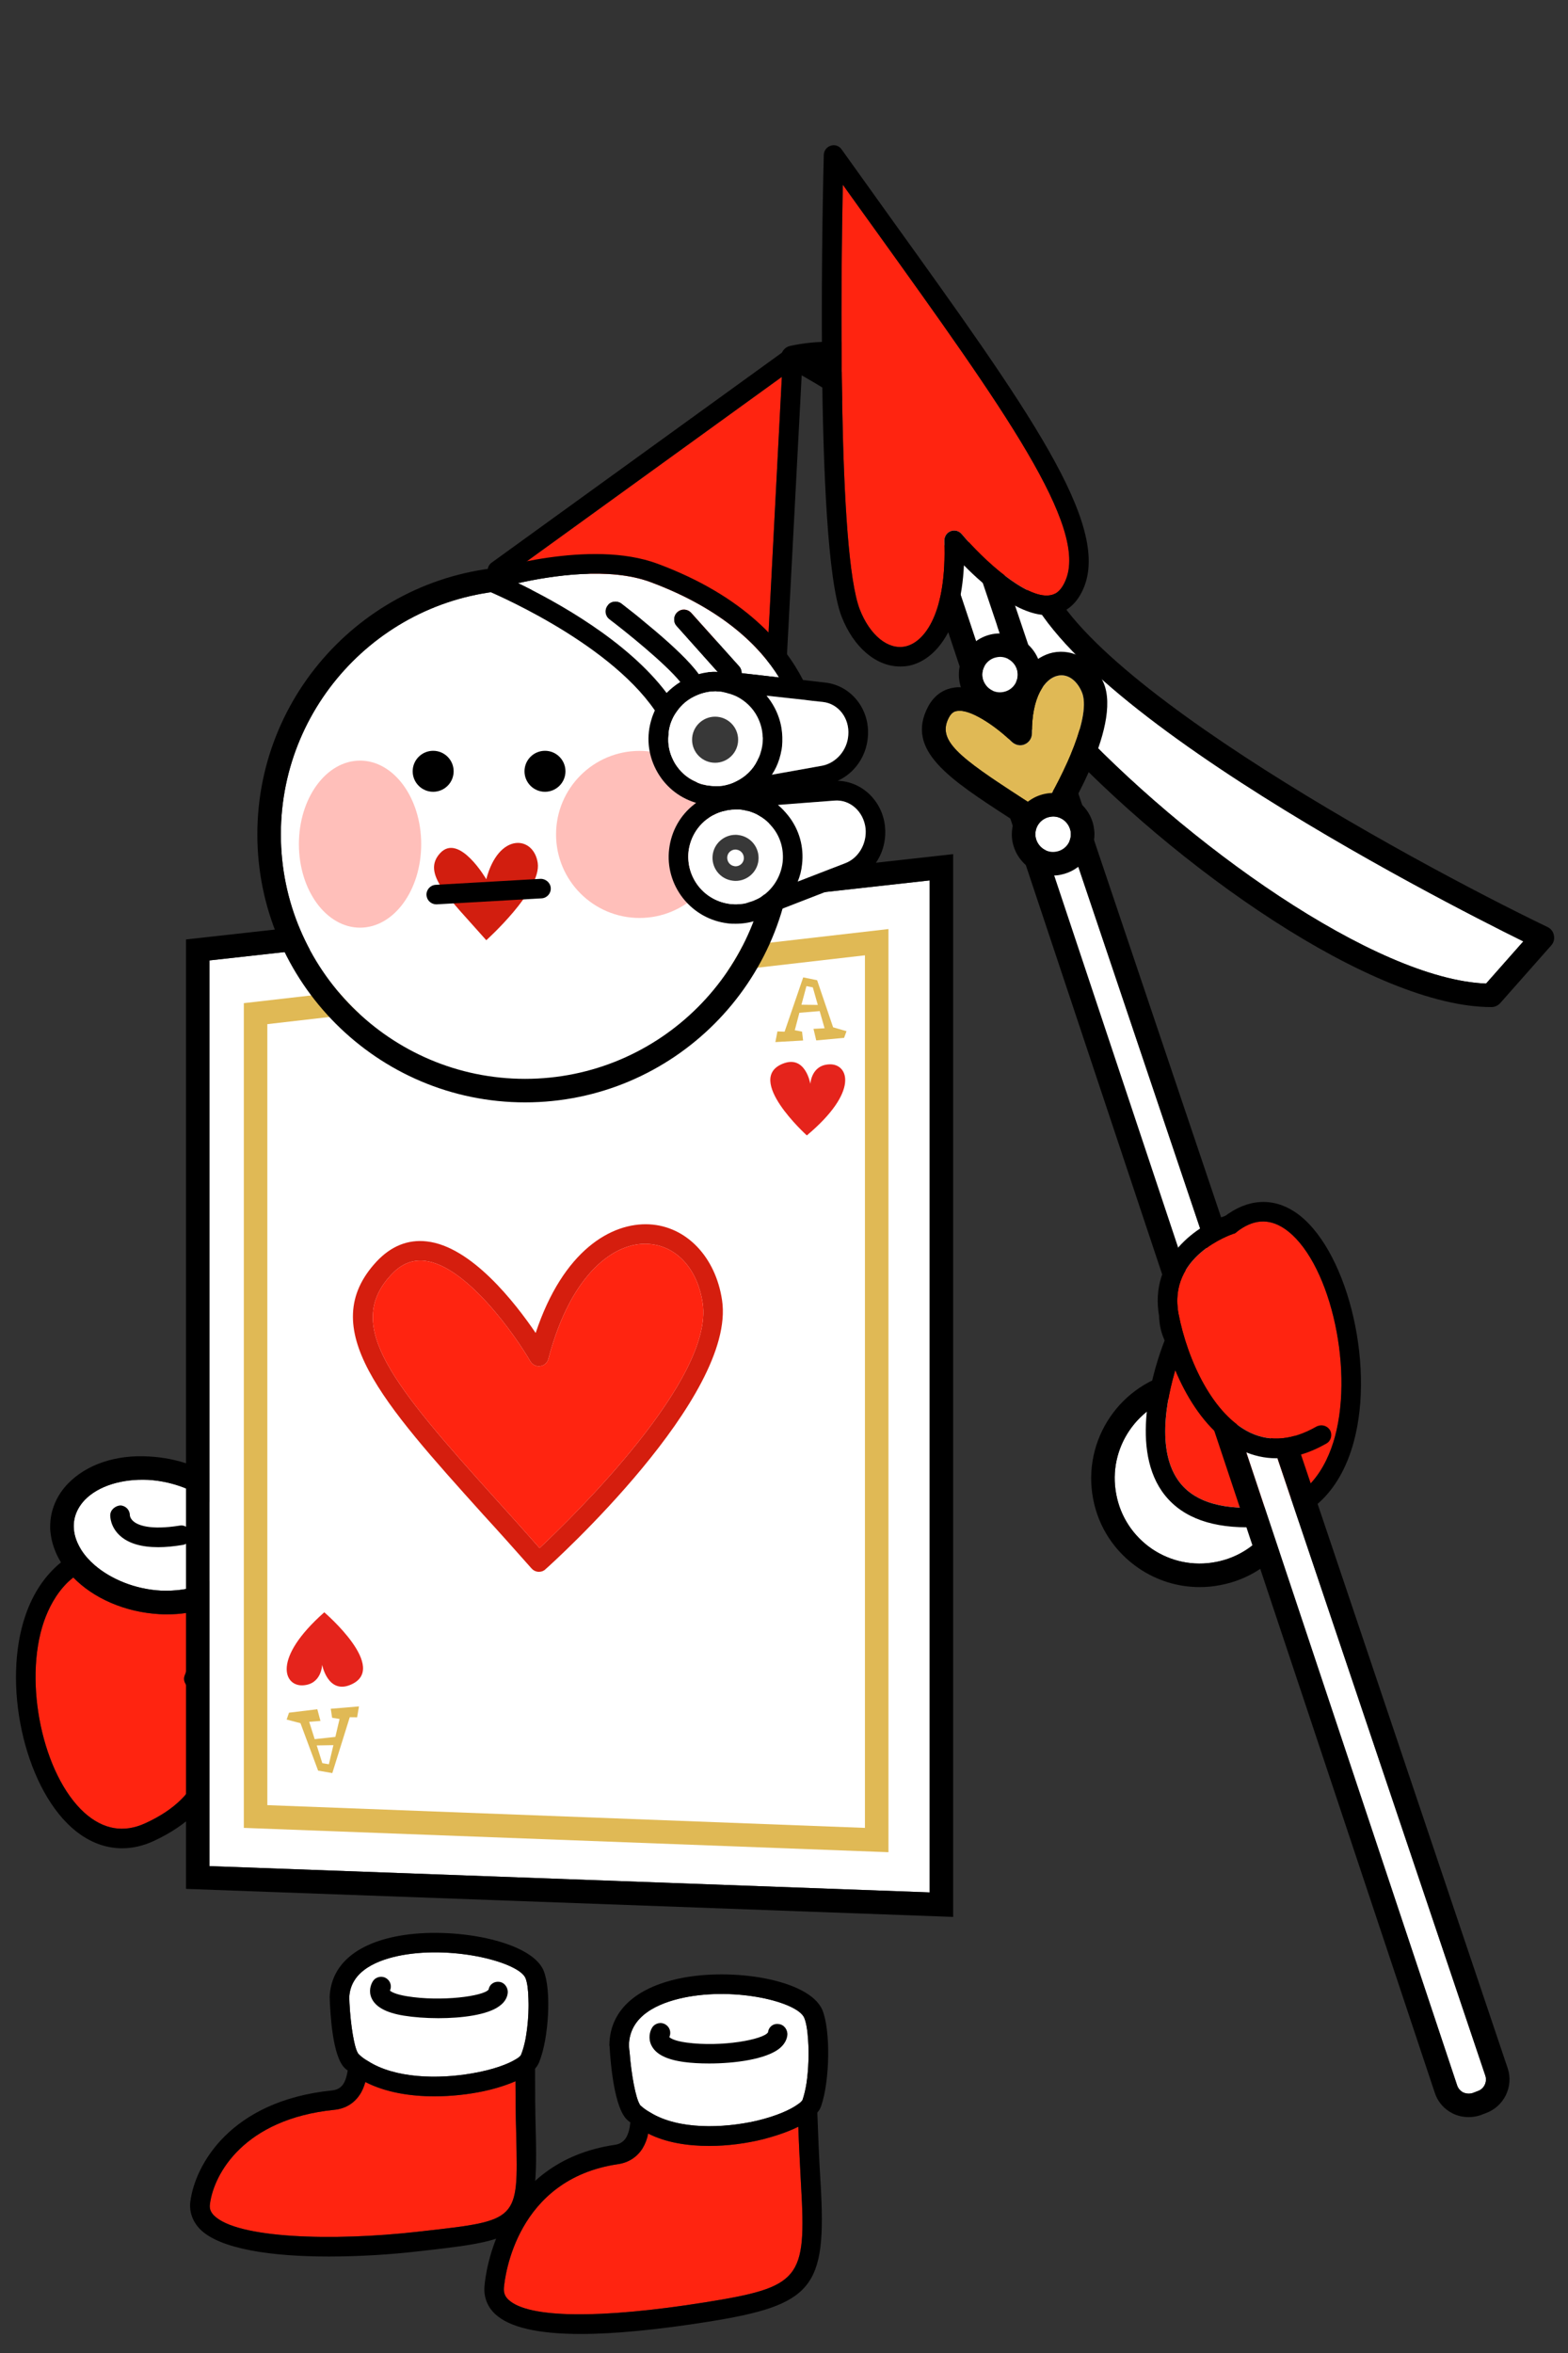 <?xml version="1.0" encoding="utf-8"?>
<!-- Generator: Adobe Illustrator 24.1.1, SVG Export Plug-In . SVG Version: 6.00 Build 0)  -->
<svg version="1.1" id="Layer_1" xmlns="http://www.w3.org/2000/svg" xmlns:xlink="http://www.w3.org/1999/xlink" x="0px" y="0px"
	 viewBox="0 0 160 240" style="enable-background:new 0 0 160 240;" xml:space="preserve">
<rect x="0" y="0" width="160" height="240" fill="#333333" stroke="none"/>
<g>
	<g>
		<path style="fill:#FFFFFF;" d="M155.44,96.02l-3.8,4.3c-11.28-0.42-30.76-14.28-42.6-27.12c-6.38-6.9-10.02-13-9.76-16.3
			c0.74-9.12-9.04-16.36-14.44-19.64c3.94,0.06,7.98,1.48,11.32,4.08c4.78,3.72,7.54,9.18,7.76,15.4
			C104.38,70.12,146.88,91.8,155.44,96.02z"/>
		<path d="M157.92,94.56c-14.24-6.86-51.24-27-51.6-37.9c-0.24-6.84-3.4-13.12-8.7-17.22c-4.94-3.86-11.28-5.4-16.98-4.16
			c-0.5,0.1-0.88,0.52-0.94,1.02c-0.06,0.52,0.2,1,0.68,1.22c0.16,0.1,17.38,8.54,16.52,19.18c-0.46,5.5,6.3,13.72,10.38,18.14
			c12.64,13.7,32.9,27.88,44.9,27.88c0.34,0,0.66-0.14,0.9-0.4l5.2-5.88c0.26-0.28,0.36-0.66,0.28-1.04
			C158.5,95.04,158.26,94.72,157.92,94.56z M109.04,73.2c-6.38-6.9-10.02-13-9.76-16.3c0.74-9.12-9.04-16.36-14.44-19.64
			c3.94,0.06,7.98,1.48,11.32,4.08c4.78,3.72,7.54,9.18,7.76,15.4c0.46,13.38,42.96,35.06,51.52,39.28l-3.8,4.3
			C140.36,99.9,120.88,86.04,109.04,73.2z"/>
	</g>
	<polygon style="fill:#FF2410;" points="79.78,38.44 78.28,67.3 52.86,57.9 	"/>
	<path d="M81.38,35.52c-0.34-0.18-0.76-0.16-1.08,0.08L50.18,57.38c-0.3,0.2-0.46,0.58-0.42,0.94c0.06,0.36,0.3,0.68,0.66,0.8
		l28.44,10.52c0.1,0.04,0.22,0.08,0.34,0.08c0.2,0,0.38-0.06,0.56-0.18c0.26-0.16,0.42-0.46,0.44-0.78l1.7-32.3
		C81.92,36.06,81.7,35.7,81.38,35.52z M52.86,57.9l26.92-19.46l-1.5,28.86L52.86,57.9z"/>
</g>
<g>
	<path style="fill:#FF2410;" d="M18.92,171.72c1.02,1.84,2.58,5.42,1.5,8.76c-0.74,2.26-2.6,4.12-5.58,5.48
		c-2.2,1.02-4.3,0.66-6.22-1.06c-4.26-3.84-6.26-13.32-4.14-19.5c0.46-1.32,1.2-2.8,2.42-4c0.18-0.18,0.38-0.34,0.58-0.5
		c2.04,2.1,5.24,3.54,8.8,3.74c0.26,0.02,0.52,0.02,0.78,0.02c1.36,0,2.66-0.2,3.82-0.58c-0.02,0.54-0.1,1.1-0.22,1.64
		c-0.04,0.2-0.08,0.42-0.14,0.62c-0.06,0.28-0.16,0.56-0.24,0.84c-0.34,1.1-0.76,2.1-1.08,2.84c-0.14,0.34-0.26,0.62-0.34,0.84
		C18.74,171.14,18.76,171.46,18.92,171.72z"/>
	<path style="fill:#FFFFFF;" d="M23.98,157.22c0.1,1.1-0.3,2.12-1.12,2.98c-0.18,0.2-0.4,0.38-0.62,0.54
		c-0.5,0.38-1.1,0.7-1.76,0.94c-1.18,0.42-2.58,0.62-4.06,0.56c-2.62-0.14-5.08-1.16-6.74-2.58c-0.56-0.48-1.02-1-1.38-1.56
		c-0.42-0.68-0.7-1.38-0.76-2.12c-0.1-1.1,0.3-2.14,1.12-3c1.38-1.42,3.78-2.16,6.44-2.04C19.64,151.2,23.72,154.06,23.98,157.22z"
		/>
	<path d="M26.38,157c-0.38-4.42-5.28-8.12-11.14-8.44c-3.42-0.22-6.42,0.82-8.3,2.76c-1.18,1.22-1.82,2.76-1.82,4.38
		c0,0.16,0,0.32,0.02,0.48c0.1,1.12,0.48,2.2,1.08,3.18c-1.6,1.3-2.84,3.12-3.62,5.4c-2.4,6.94-0.16,17.26,4.68,21.62
		c1.58,1.42,3.34,2.14,5.18,2.14c1.06,0,2.14-0.24,3.22-0.74c3.5-1.62,5.74-3.86,6.64-6.7c1.24-3.8-0.26-7.7-1.42-9.92
		c0.04-0.12,0.1-0.24,0.14-0.36c0.72-1.72,2.02-4.78,1.82-7.6c0.64-0.36,1.22-0.8,1.72-1.32C25.88,160.52,26.52,158.8,26.38,157z
		 M22.24,160.74c-0.5,0.38-1.1,0.7-1.76,0.94c-1.18,0.42-2.58,0.62-4.06,0.56c-2.62-0.14-5.08-1.16-6.74-2.58
		c-0.56-0.48-1.02-1-1.38-1.56c-0.42-0.68-0.7-1.38-0.76-2.12c-0.1-1.1,0.3-2.14,1.12-3c1.38-1.42,3.78-2.16,6.44-2.04
		c4.54,0.26,8.62,3.12,8.88,6.28c0.1,1.1-0.3,2.12-1.12,2.98C22.68,160.4,22.46,160.58,22.24,160.74z M18.92,171.72
		c1.02,1.84,2.58,5.42,1.5,8.76c-0.74,2.26-2.6,4.12-5.58,5.48c-2.2,1.02-4.3,0.66-6.22-1.06c-4.26-3.84-6.26-13.32-4.14-19.5
		c0.46-1.32,1.2-2.8,2.42-4c0.18-0.18,0.38-0.34,0.58-0.5c2.04,2.1,5.24,3.54,8.8,3.74c0.26,0.02,0.52,0.02,0.78,0.02
		c1.36,0,2.66-0.2,3.82-0.58c-0.02,0.54-0.1,1.08-0.22,1.64c-0.04,0.2-0.08,0.42-0.14,0.62c-0.06,0.28-0.14,0.56-0.24,0.84
		c-0.34,1.1-0.76,2.1-1.08,2.84c-0.14,0.34-0.26,0.62-0.34,0.84C18.74,171.14,18.76,171.46,18.92,171.72z"/>
	<path d="M16.15,157.81c-1.71,0-3.01-0.38-3.87-1.14c-1.04-0.92-1.04-2.03-1.03-2.15c0.02-0.55,0.55-0.94,1.03-0.97
		c0.54,0.02,0.97,0.46,0.97,1c0,0.05,0.04,0.36,0.4,0.65c0.45,0.36,1.65,0.89,4.67,0.41c0.55-0.11,1.06,0.28,1.15,0.83
		c0.09,0.54-0.28,1.06-0.83,1.14C17.73,157.73,16.9,157.81,16.15,157.81z"/>
</g>
<g>
	<polygon style="fill:#FFFFFF;" points="94.86,89.8 94.86,193.02 21.38,190.34 21.38,97.96 	"/>
	<g>
		<path d="M18.98,95.82v96.84l78.28,2.86V87.12L18.98,95.82z M94.86,193.02l-73.48-2.68V97.96l73.48-8.16V193.02z"/>
		<g>
			<polygon style="fill:#FFFFFF;" points="88.26,97.44 88.26,186.44 27.28,184.12 27.28,104.46 			"/>
			<path style="fill:#E0B955;" d="M24.88,102.32v84.12l65.78,2.48V94.76L24.88,102.32z M88.26,186.44l-60.98-2.32v-79.66l60.98-7.02
				V186.44z"/>
			<g>
				<path style="fill:#D51E0E;" d="M73.68,132.62c-0.66-4.42-3.64-7.54-7.42-7.74c-3.88-0.2-8.8,2.66-11.6,11.08
					c-2.08-3.06-6.56-8.84-11.12-9.34c-1.92-0.22-3.64,0.48-5.12,2.06c-6.28,6.76,0.56,14.34,10.88,25.8
					c1.58,1.72,3.22,3.56,4.94,5.5c0.18,0.2,0.42,0.32,0.7,0.34H55c0.24,0,0.48-0.08,0.66-0.26
					C56.46,159.36,75.14,142.46,73.68,132.62z M39.9,130.04c0.9-0.98,1.88-1.46,2.98-1.46c0.14,0,0.28,0,0.44,0.02
					c4.24,0.46,9.24,7.56,10.8,10.26c0.22,0.34,0.6,0.54,1,0.48c0.4-0.04,0.74-0.34,0.84-0.74c2.34-8.92,6.9-11.94,10.18-11.72
					c2.86,0.16,5.04,2.52,5.56,6.04c1.16,7.76-13.18,21.72-16.64,24.98c-1.48-1.68-2.9-3.26-4.26-4.76
					C40.02,141.2,35.06,135.24,39.9,130.04z"/>
				<path style="fill:#FF2410;" d="M55.06,157.9c-1.48-1.68-2.9-3.26-4.26-4.76c-10.78-11.94-15.74-17.9-10.9-23.1
					c0.9-0.98,1.88-1.46,2.98-1.46c0.14,0,0.28,0,0.44,0.02c4.24,0.46,9.24,7.56,10.8,10.26c0.22,0.34,0.6,0.54,1,0.48
					c0.4-0.04,0.74-0.34,0.84-0.74c2.34-8.92,6.9-11.94,10.18-11.72c2.86,0.16,5.04,2.52,5.56,6.04
					C72.86,140.68,58.52,154.64,55.06,157.9z"/>
			</g>
			<path style="fill:#E5241C;" d="M32.87,169.8c0,0-0.03,1.99-1.96,2.1s-3.18-2.71,2.18-7.45c0,0,6.72,5.74,2.64,7.41
				C33.44,172.79,32.87,169.8,32.87,169.8z"/>
			<path style="fill:#E0B955;" d="M34.02,178l-0.46,1.95l-0.67-0.11l-0.57-1.81L34.02,178z M36.63,174.05l-2.88,0.24l0.14,0.92
				l0.76,0.12l-0.43,1.83l-2.11,0.23l-0.56-1.77l1.15-0.09l-0.32-1.19l-2.89,0.35l-0.24,0.7l1.41,0.37l1.8,4.84l1.45,0.25l1.78-5.7
				l0.75,0.01L36.63,174.05z"/>
			<path style="fill:#E5241C;" d="M82.69,110.56c0,0,0.08-1.96,1.98-2c1.89-0.05,3.04,2.74-2.34,7.25c0,0-6.44-5.81-2.39-7.34
				C82.21,107.61,82.69,110.56,82.69,110.56z"/>
			<path style="fill:#E0B955;" d="M81.78,102.48l0.51-1.9l0.65,0.13l0.51,1.79L81.78,102.48z M79.12,106.29l2.83-0.16l-0.11-0.91
				l-0.74-0.14l0.47-1.78l2.07-0.17l0.5,1.75l-1.13,0.06l0.28,1.18l2.84-0.26l0.25-0.68l-1.37-0.4l-1.63-4.8l-1.42-0.29l-1.9,5.54
				l-0.73-0.03L79.12,106.29z"/>
		</g>
	</g>
</g>
<g>
	<path style="fill:#FF2410;" d="M52.68,217.92c0.2,8.56,0.2,8.56-9.42,9.64l-0.7,0.08c-8.54,0.96-18.38,0.7-20.74-1.68
		c-0.34-0.36-0.46-0.7-0.4-1.14c0.4-3.14,3.52-8.68,12.66-9.62c1.1-0.1,2-0.62,2.6-1.5c0.28-0.4,0.46-0.86,0.6-1.34
		c2.06,1.06,4.58,1.46,7.04,1.46c1.76,0,3.5-0.2,5.02-0.52c0.76-0.16,2.08-0.5,3.26-1.02C52.6,213.94,52.62,215.82,52.68,217.92z"/>
	<path style="fill:#FFFFFF;" d="M53.92,203.84c0.08,1.86-0.18,4.36-0.76,5.76c-0.06,0.12-0.24,0.28-0.56,0.46
		c-0.76,0.46-2.22,1.04-4.44,1.42c-3.46,0.6-7.86,0.52-10.62-1.26c-0.36-0.2-0.68-0.44-0.96-0.72c-0.38-0.4-0.8-2.76-0.92-5.2
		c0-0.2-0.02-0.4-0.02-0.6c0.14-2.74,3-3.84,5.4-4.28c5.44-0.98,11.92,0.76,12.58,2.34C53.8,202.2,53.9,202.94,53.92,203.84z"/>
	<path d="M55.46,200.98c-1.28-3.06-9.34-4.52-14.78-3.52c-4.4,0.8-6.9,3-7.04,6.2v0.06c0.06,1.78,0.3,6.04,1.54,7.22
		c0.1,0.1,0.2,0.18,0.3,0.24c-0.08,0.54-0.22,1.04-0.46,1.4c-0.26,0.38-0.62,0.58-1.14,0.64c-10.4,1.06-13.98,7.62-14.46,11.34
		c-0.12,1.04,0.22,2,0.98,2.8c2.04,2.06,7.36,2.8,13.14,2.8c3.1,0,6.32-0.2,9.24-0.54l0.7-0.08c10.14-1.14,11.44-1.66,11.2-11.66
		c-0.08-2.66-0.08-4.94-0.08-6.88c0.16-0.18,0.3-0.4,0.4-0.62C56.02,207.9,56.28,202.9,55.46,200.98z M43.26,227.56l-0.7,0.08
		c-8.54,0.96-18.38,0.7-20.74-1.68c-0.34-0.36-0.46-0.7-0.4-1.14c0.4-3.14,3.52-8.68,12.66-9.62c1.1-0.1,2-0.62,2.6-1.5
		c0.28-0.4,0.46-0.86,0.6-1.34c2.06,1.06,4.58,1.46,7.04,1.46c1.76,0,3.5-0.2,5.02-0.52c0.76-0.16,2.08-0.5,3.26-1.02
		c0,1.66,0.02,3.54,0.08,5.64C52.88,226.48,52.88,226.48,43.26,227.56z M53.62,208.02c-0.12,0.6-0.28,1.14-0.46,1.58
		c-0.06,0.12-0.24,0.28-0.56,0.46c-0.76,0.46-2.22,1.04-4.44,1.42c-3.46,0.6-7.86,0.52-10.62-1.26c-0.36-0.2-0.68-0.44-0.96-0.72
		c-0.02-0.02-0.04-0.06-0.06-0.1c-0.38-0.6-0.74-2.82-0.86-5.1c0-0.2-0.02-0.4-0.02-0.6c0.14-2.74,3-3.84,5.4-4.28
		c5.44-0.98,11.92,0.76,12.58,2.34c0.18,0.44,0.28,1.18,0.3,2.08C53.98,205.12,53.86,206.7,53.62,208.02z"/>
	<path d="M44.74,205.85c-1.3,0-2.56-0.1-3.54-0.26c-1.83-0.3-2.91-0.9-3.3-1.82c-0.29-0.68-0.08-1.35,0.17-1.72
		c0.32-0.45,0.94-0.56,1.39-0.24c0.4,0.28,0.53,0.8,0.33,1.23c0.14,0.12,0.57,0.38,1.72,0.57c3.51,0.58,7.83,0,8.35-0.68
		c0.09-0.55,0.59-0.87,1.13-0.78c0.54,0.09,0.9,0.65,0.81,1.2c-0.05,0.34-0.24,0.84-0.85,1.27
		C49.75,205.51,47.16,205.85,44.74,205.85z M39.72,203.19C39.71,203.2,39.71,203.2,39.72,203.19
		C39.71,203.2,39.71,203.2,39.72,203.19z"/>
</g>
<g>
	<path style="fill:#FF2410;" d="M71.9,234.84c-10.7,1.7-17.98,1.62-20-0.26c-0.38-0.34-0.52-0.74-0.48-1.24
		c0.1-1.14,1.26-11.08,11.64-12.6c1.08-0.16,1.94-0.72,2.5-1.6c0.28-0.46,0.48-0.98,0.58-1.52c1.82,0.92,4.02,1.26,6.22,1.26
		c1.9,0,3.8-0.26,5.5-0.68c0.68-0.18,2.24-0.6,3.6-1.28c0.06,1.76,0.16,3.74,0.28,5.98C82.3,232.5,81.66,233.28,71.9,234.84z"/>
	<path style="fill:#FFFFFF;" d="M82.3,212.46c-0.1,0.64-0.24,1.22-0.4,1.7c-0.04,0.12-0.22,0.3-0.52,0.5
		c-0.7,0.5-2.08,1.16-4.2,1.66c-3.34,0.76-7.94,0.94-10.84-0.86c-0.36-0.2-0.7-0.44-1-0.72c-0.02-0.02-0.06-0.06-0.06-0.1
		c-0.4-0.62-0.86-2.96-1.04-5.38c-0.04-0.2-0.04-0.42-0.06-0.64c0.04-3.06,3.04-4.32,5.56-4.86c5.38-1.12,11.62,0.44,12.32,2.04
		c0.2,0.46,0.34,1.28,0.4,2.28C82.56,209.42,82.5,211.08,82.3,212.46z"/>
	<path d="M83.4,215.48c0.18-0.2,0.3-0.42,0.38-0.64c0.92-2.62,0.98-7.86,0.12-9.86c-1.36-3.08-9.16-4.32-14.58-3.18
		c-4.6,0.98-7.12,3.4-7.14,6.84c0,0.02,0.02,0.04,0.02,0.06c0.1,1.86,0.5,6.3,1.78,7.5c0.1,0.1,0.22,0.2,0.34,0.28
		c-0.06,0.64-0.2,1.18-0.46,1.6c-0.26,0.38-0.6,0.6-1.08,0.68c-11.92,1.74-13.24,13.12-13.34,14.4c-0.1,1.12,0.28,2.12,1.1,2.88
		c1.44,1.34,4.36,2.02,8.72,2.02c3.42,0,7.76-0.42,12.96-1.24c10.74-1.72,12.14-3.42,11.52-14.02
		C83.56,219.98,83.48,217.56,83.4,215.48z M81.9,214.16c-0.04,0.12-0.22,0.3-0.52,0.5c-0.7,0.5-2.08,1.16-4.2,1.66
		c-3.34,0.76-7.94,0.94-10.84-0.86c-0.36-0.2-0.7-0.44-1-0.72c-0.02-0.02-0.06-0.06-0.06-0.1c-0.4-0.62-0.86-2.96-1.04-5.38
		c-0.04-0.2-0.04-0.42-0.06-0.64c0.04-3.06,3.04-4.32,5.56-4.86c5.38-1.12,11.62,0.44,12.32,2.04c0.2,0.46,0.34,1.28,0.4,2.28
		c0.1,1.34,0.04,3-0.16,4.38C82.2,213.1,82.06,213.68,81.9,214.16z M71.9,234.84c-10.7,1.7-17.98,1.62-20-0.26
		c-0.38-0.34-0.52-0.74-0.48-1.24c0.1-1.14,1.26-11.08,11.64-12.6c1.08-0.16,1.94-0.72,2.5-1.6c0.28-0.46,0.48-0.98,0.58-1.52
		c1.82,0.92,4.02,1.26,6.22,1.26c1.9,0,3.8-0.26,5.5-0.68c0.68-0.18,2.24-0.6,3.6-1.28c0.06,1.76,0.16,3.74,0.28,5.98
		C82.3,232.5,81.66,233.28,71.9,234.84z"/>
	<path d="M72.36,210.47c-0.95,0-1.83-0.05-2.56-0.15c-1.82-0.25-2.91-0.81-3.34-1.72c-0.33-0.69-0.16-1.39,0.08-1.78
		c0.29-0.47,0.91-0.62,1.38-0.32c0.44,0.27,0.59,0.82,0.38,1.28c0.1,0.1,0.5,0.39,1.77,0.56c3.57,0.48,7.84-0.31,8.3-1.05
		c0.06-0.55,0.54-0.93,1.1-0.84c0.55,0.06,0.93,0.6,0.87,1.14c-0.04,0.36-0.22,0.89-0.84,1.38
		C78.11,210.04,75.01,210.47,72.36,210.47z M68.26,207.84c-0.01,0.01-0.01,0.02-0.02,0.03C68.25,207.86,68.26,207.85,68.26,207.84z"
		/>
</g>
<g>
	<g>
		<path style="fill:#FFFFFF;" d="M124.06,159.32c-2.28,0.44-4.6-0.04-6.52-1.34c-1.92-1.32-3.22-3.3-3.64-5.58
			c-0.9-4.7,2.2-9.26,6.92-10.16c0.54-0.1,1.08-0.16,1.62-0.16c4.08,0,7.74,2.92,8.54,7.08
			C131.86,153.88,128.76,158.44,124.06,159.32z"/>
		<path d="M133.34,148.72c-1.14-6.02-6.98-9.96-12.98-8.84c-6,1.14-9.96,6.96-8.82,12.98c0.54,2.9,2.2,5.42,4.66,7.1
			c1.86,1.26,4,1.92,6.22,1.92c0.68,0,1.38-0.06,2.08-0.2c2.92-0.54,5.44-2.2,7.1-4.66c1.28-1.86,1.94-4.02,1.94-6.22
			C133.54,150.1,133.46,149.42,133.34,148.72z M117.54,157.98c-1.92-1.32-3.22-3.3-3.64-5.58c-0.9-4.7,2.2-9.26,6.92-10.16
			c0.54-0.1,1.08-0.16,1.62-0.16c4.08,0,7.74,2.92,8.54,7.08c0.88,4.72-2.22,9.28-6.92,10.16
			C121.78,159.76,119.46,159.28,117.54,157.98z"/>
	</g>
	<g>
		<path style="fill:#FF2410;" d="M136.22,146.54c-0.86,3.14-2.92,6.94-7.9,7.22c-3.94,0.22-6.68-0.72-8.12-2.8
			c-2.36-3.4-0.98-9.12,0.04-12.22c0.38,0.38,0.66,0.58,0.68,0.6c0.46,0.32,1.08,0.2,1.4-0.24c0.32-0.46,0.2-1.08-0.24-1.4
			c-0.04-0.02-0.56-0.4-1.04-1.12c-0.52-0.76-0.58-1.3-0.62-1.32c-0.08-0.32-0.14-0.68-0.14-1.08c-0.06-2.5,1.98-5.44,5.88-8.5
			c1.68-1.32,3.28-1.44,4.88-0.38C135.54,128.3,138.2,139.2,136.22,146.54z"/>
		<path d="M132.14,123.62c-2.3-1.52-4.86-1.34-7.22,0.48c-4.5,3.52-6.74,6.94-6.64,10.18c0.02,0.94,0.24,1.74,0.56,2.44
			c-1.04,2.66-3.6,10.58-0.28,15.38c1.7,2.44,4.6,3.68,8.66,3.68c0.4,0,0.8,0,1.22-0.04c4.8-0.26,8.26-3.34,9.7-8.68
			C140.36,138.9,137.32,127.08,132.14,123.62z M136.22,146.54c-0.86,3.14-2.92,6.94-7.9,7.22c-3.94,0.22-6.68-0.72-8.12-2.8
			c-2.36-3.4-0.98-9.12,0.04-12.22c0.38,0.38,0.66,0.58,0.68,0.6c0.46,0.32,1.08,0.2,1.4-0.24c0.32-0.46,0.2-1.08-0.24-1.4
			c-0.04-0.02-0.56-0.4-1.04-1.12c-0.52-0.76-0.58-1.3-0.62-1.32c-0.08-0.32-0.14-0.68-0.14-1.08c-0.06-2.5,1.98-5.44,5.88-8.5
			c1.68-1.32,3.28-1.44,4.88-0.38C135.54,128.3,138.2,139.2,136.22,146.54z"/>
	</g>
	<g>
		<g>
			<path style="fill:#FFFFFF;" d="M150.8,213.28l-0.52,0.2c-0.32,0.1-0.66,0.08-0.98-0.06c-0.3-0.16-0.52-0.42-0.62-0.74L96.3,55.5
				c-0.12-0.36-0.08-0.74,0.12-1.06c0.2-0.32,0.52-0.52,0.88-0.58c0.58-0.08,1.18,0.26,1.38,0.84l52.88,157
				C151.78,212.34,151.44,213.06,150.8,213.28z"/>
			<path d="M153.84,210.94l-52.9-157c-0.56-1.68-2.24-2.7-3.98-2.46c-1.06,0.16-2.02,0.78-2.58,1.7c-0.58,0.92-0.7,2.04-0.36,3.08
				l52.38,157.18c0.3,0.94,0.96,1.7,1.86,2.14c0.5,0.24,1.04,0.36,1.6,0.36c0.4,0,0.82-0.06,1.22-0.2l0.52-0.2
				C153.46,214.88,154.48,212.82,153.84,210.94z M150.8,213.28l-0.52,0.2c-0.32,0.1-0.66,0.08-0.98-0.06
				c-0.3-0.16-0.52-0.42-0.62-0.74L96.3,55.5c-0.12-0.36-0.08-0.74,0.12-1.06c0.2-0.32,0.52-0.52,0.88-0.58
				c0.58-0.08,1.18,0.26,1.38,0.84l52.88,157C151.78,212.34,151.44,213.06,150.8,213.28z"/>
		</g>
		<g>
			<path style="fill:#E0B955;" d="M106.3,82.7c-0.66-0.42-1.3-0.84-1.92-1.24c-6.58-4.26-8.78-5.94-7.56-8.26
				c0.28-0.54,0.6-0.66,0.86-0.68c0.08-0.02,0.14-0.02,0.24-0.02c1.46,0,3.94,1.8,5.32,3.16c0.36,0.34,0.88,0.46,1.32,0.26
				c0.44-0.18,0.74-0.62,0.74-1.12c-0.04-3.68,1.3-5.6,2.64-5.88c0.98-0.22,1.92,0.44,2.44,1.64
				C111.42,72.92,108.64,78.86,106.3,82.7z"/>
			<path d="M112.6,69.62c-1-2.28-3.06-3.48-5.16-3.06c-1.84,0.4-3.8,2.14-4.38,5.8c-1.56-1.18-3.82-2.54-5.74-2.22
				c-0.8,0.12-1.88,0.56-2.62,1.94c-2.34,4.46,2.16,7.36,8.38,11.4c0.92,0.6,1.9,1.22,2.92,1.9c0.2,0.14,0.44,0.2,0.66,0.2
				c0.08,0,0.16,0,0.26-0.02c0.3-0.06,0.58-0.26,0.76-0.52C108.38,83.94,114.58,74.2,112.6,69.62z M104.38,81.46
				c-6.58-4.26-8.78-5.94-7.56-8.26c0.28-0.54,0.6-0.66,0.86-0.68c0.08-0.02,0.14-0.02,0.24-0.02c1.46,0,3.94,1.8,5.32,3.16
				c0.36,0.34,0.88,0.46,1.32,0.26c0.44-0.18,0.74-0.62,0.74-1.12c-0.04-3.68,1.3-5.6,2.64-5.88c0.98-0.22,1.92,0.44,2.44,1.64
				c1.04,2.36-1.74,8.3-4.08,12.14C105.64,82.28,105,81.86,104.38,81.46z"/>
		</g>
		<g>
			<path style="fill:#FF2410;" d="M108.72,59.22c-0.52,1.22-1.16,1.44-1.6,1.5c-2.42,0.38-6.8-3.64-8.98-6.24
				c-0.28-0.34-0.74-0.46-1.14-0.3s-0.64,0.54-0.64,0.98c0.28,7.28-1.98,10.36-4,10.78c-1.76,0.36-3.6-1.16-4.62-3.76
				c-2.28-5.84-1.92-34.02-1.74-43.34c1.12,1.56,2.2,3.08,3.26,4.54C102.4,41.68,111.08,53.76,108.72,59.22z"/>
			<path d="M90.88,22.22c-1.6-2.22-3.26-4.56-5-6.98c-0.24-0.36-0.7-0.52-1.1-0.38c-0.42,0.12-0.7,0.5-0.72,0.92
				c-0.04,1.62-1.04,39.76,1.82,47.12c1.24,3.16,3.54,5.08,5.96,5.08c0.3,0,0.62-0.02,0.92-0.08c2.6-0.54,5.28-3.54,5.6-10.24
				c2.2,2.24,6.02,5.48,9.06,5.04c0.96-0.14,2.3-0.72,3.14-2.68C113.36,53.5,104.9,41.72,90.88,22.22z M107.12,60.72
				c-2.42,0.38-6.8-3.64-8.98-6.24c-0.28-0.34-0.74-0.46-1.14-0.3s-0.64,0.54-0.64,0.98c0.28,7.28-1.98,10.36-4,10.78
				c-1.76,0.36-3.6-1.16-4.62-3.76c-2.28-5.84-1.92-34.02-1.74-43.34c1.12,1.56,2.2,3.08,3.26,4.54
				c13.14,18.3,21.82,30.38,19.46,35.84C108.2,60.44,107.56,60.66,107.12,60.72z"/>
		</g>
		<g>
			<path style="fill:#FFFFFF;" d="M109.24,84.76c0.18,0.98-0.46,1.92-1.44,2.1c-0.98,0.2-1.92-0.46-2.12-1.44
				c-0.18-0.98,0.46-1.92,1.44-2.1c0.12-0.02,0.22-0.04,0.34-0.04C108.3,83.28,109.06,83.88,109.24,84.76z"/>
			<path d="M111.6,84.3c-0.44-2.28-2.66-3.78-4.92-3.34c-2.28,0.44-3.78,2.64-3.36,4.92c0.4,2,2.16,3.42,4.14,3.42
				c0.26,0,0.52-0.02,0.78-0.08c2.02-0.4,3.44-2.16,3.44-4.16C111.68,84.82,111.64,84.56,111.6,84.3z M107.8,86.86
				c-0.98,0.2-1.92-0.46-2.12-1.44c-0.18-0.98,0.46-1.92,1.44-2.1c0.12-0.02,0.22-0.04,0.34-0.04c0.84,0,1.6,0.6,1.78,1.48
				C109.42,85.74,108.78,86.68,107.8,86.86z"/>
		</g>
		<g>
			<path style="fill:#FFFFFF;" d="M103.82,68.48c0.18,0.98-0.46,1.92-1.44,2.1c-0.98,0.2-1.92-0.46-2.12-1.44
				c-0.18-0.96,0.46-1.92,1.44-2.1c0.12-0.02,0.22-0.04,0.34-0.04C102.9,67,103.66,67.62,103.82,68.48z"/>
			<path d="M106.18,68.02c-0.44-2.26-2.66-3.76-4.92-3.34c-2.28,0.44-3.78,2.64-3.34,4.92c0.38,2.02,2.14,3.42,4.12,3.42
				c0.26,0,0.52-0.02,0.78-0.08c2.02-0.38,3.44-2.16,3.44-4.16C106.26,68.54,106.22,68.28,106.18,68.02z M102.38,70.58
				c-0.98,0.2-1.92-0.46-2.12-1.44c-0.18-0.96,0.46-1.92,1.44-2.1c0.12-0.02,0.22-0.04,0.34-0.04c0.86,0,1.62,0.62,1.78,1.48
				C104,69.46,103.36,70.4,102.38,70.58z"/>
		</g>
	</g>
	<g>
		<path style="fill:#FF2410;" d="M134.44,145.46c-0.04,0-0.06,0.02-0.1,0.04c-2.42,1.38-4.66,1.6-6.7,0.66
			c-3.84-1.78-6.46-7.38-7.38-12.14c-1.12-5.9,5.32-8.08,5.6-8.18c0.02,0,0.06-0.02,0.08-0.04L134.44,145.46z"/>
		<path d="M135.34,147.24c-1.76,1-3.46,1.5-5.12,1.5c-1.16,0-2.32-0.26-3.42-0.76c-4.8-2.22-7.58-8.72-8.5-13.6
			c-1.16-6.12,4.04-9.5,6.94-10.44c0.52-0.16,1.08,0.12,1.26,0.64c0.16,0.5-0.08,1.04-0.56,1.22c-0.02,0.02-0.06,0.04-0.08,0.04
			c-0.28,0.1-6.72,2.28-5.6,8.18c0.92,4.76,3.54,10.36,7.38,12.14c2.04,0.94,4.28,0.72,6.7-0.66c0.04-0.02,0.06-0.04,0.1-0.04
			c0.46-0.2,1.02-0.02,1.28,0.42C135.98,146.36,135.82,146.98,135.34,147.24z"/>
	</g>
</g>
<g>
	<path style="fill:#FFFFFF;" d="M78.52,85.1c0,13.76-11.18,24.94-24.94,24.94c-13.74,0-24.92-11.18-24.92-24.94
		c0-13.74,11.18-24.94,24.92-24.94C67.34,60.16,78.52,71.36,78.52,85.1z"/>
	<path d="M53.58,57.76c-15.06,0-27.32,12.28-27.32,27.34c0,15.08,12.26,27.34,27.32,27.34c15.08,0,27.34-12.26,27.34-27.34
		C80.92,70.04,68.66,57.76,53.58,57.76z M53.58,110.04c-13.74,0-24.92-11.18-24.92-24.94c0-13.74,11.18-24.94,24.92-24.94
		c13.76,0,24.94,11.2,24.94,24.94C78.52,98.86,67.34,110.04,53.58,110.04z"/>
	<circle style="fill:#FFBFBA;" cx="65.26" cy="85.11" r="8.52"/>
	<ellipse style="fill:#FFBFBA;" cx="36.74" cy="86.1" rx="6.24" ry="8.52"/>
</g>
<g>
	<path style="fill:#FFFFFF;" d="M69.42,69.56c-0.52,0.32-0.98,0.7-1.4,1.12c-4.02-5.34-11.26-9.32-15.16-11.2
		c3.4-0.76,9.32-1.68,13.54-0.1c7.42,2.76,11.2,6.64,13.1,9.72l-3.82-0.44c0-0.24-0.08-0.5-0.26-0.7l-4.88-5.44
		c-0.38-0.42-1-0.46-1.42-0.08c-0.4,0.36-0.44,1-0.08,1.4l4.2,4.7c-0.64-0.04-1.3,0.04-1.94,0.22c-1.78-2.52-7.26-6.7-7.9-7.2
		c-0.44-0.32-1.08-0.24-1.4,0.2c-0.34,0.44-0.26,1.06,0.18,1.4C63.76,64.36,67.82,67.6,69.42,69.56z"/>
	<path d="M90.3,84.24c-0.3-2.6-2.38-4.54-4.82-4.6c1.72-0.78,2.94-2.5,3.08-4.52c0.22-2.78-1.7-5.2-4.36-5.5l-2.26-0.26
		c-1.84-3.6-5.9-8.54-14.84-11.86c-6.86-2.56-17.1,0.64-17.54,0.78c-0.4,0.12-0.68,0.5-0.7,0.92s0.24,0.8,0.64,0.96
		c0.16,0.06,12.38,5.1,17.32,12.3c-0.12,0.28-0.24,0.56-0.32,0.84c-0.56,1.74-0.4,3.58,0.44,5.2s2.26,2.82,4,3.36
		c0.04,0.02,0.06,0.02,0.1,0.02c-0.06,0.06-0.14,0.1-0.2,0.16c-1.44,1.12-2.34,2.74-2.56,4.56c-0.22,1.8,0.3,3.6,1.42,5.02
		c1.14,1.44,2.76,2.34,4.56,2.56c0.28,0.04,0.54,0.04,0.82,0.04c1.38,0,2.72-0.42,3.88-1.2L87,89.9
		C89.22,89.04,90.58,86.72,90.3,84.24z M81.72,71.34l1.14,0.14l1.12,0.12c1.58,0.18,2.72,1.66,2.58,3.38
		c-0.1,1.54-1.24,2.84-2.66,3.12l-5.14,0.92c0.32-0.48,0.58-1.02,0.76-1.6c0.1-0.32,0.18-0.66,0.24-0.98c0.02-0.1,0.02-0.2,0.04-0.3
		c0.06-0.64,0.04-1.28-0.06-1.9c-0.12-0.7-0.34-1.36-0.68-2.02c-0.24-0.46-0.52-0.88-0.84-1.26l2.38,0.26L81.72,71.34z M52.86,59.48
		c3.4-0.76,9.32-1.68,13.54-0.1c7.42,2.76,11.2,6.64,13.1,9.72l-3.82-0.44c0-0.24-0.08-0.5-0.26-0.7l-4.88-5.44
		c-0.38-0.42-1-0.46-1.42-0.08c-0.4,0.36-0.44,1-0.08,1.4l4.2,4.7c-0.64-0.04-1.3,0.04-1.94,0.22c-1.78-2.52-7.26-6.7-7.9-7.2
		c-0.44-0.32-1.08-0.24-1.4,0.2c-0.34,0.44-0.26,1.06,0.18,1.4c1.58,1.2,5.64,4.44,7.24,6.4c-0.52,0.32-0.98,0.7-1.4,1.12
		C64,65.34,56.76,61.36,52.86,59.48z M71.02,79.74c-0.9-0.38-1.64-1.04-2.16-1.9c-0.04-0.08-0.1-0.18-0.14-0.26
		c-0.42-0.82-0.6-1.72-0.5-2.6c0-0.36,0.08-0.72,0.18-1.08c0.1-0.32,0.24-0.64,0.4-0.92c0.12-0.2,0.24-0.38,0.38-0.56
		c0.42-0.56,0.96-1.02,1.6-1.34c0.7-0.36,1.46-0.56,2.22-0.56c0.06,0,0.14,0,0.2,0.02c0.4,0,0.82,0.08,1.22,0.22
		c0.02,0,0.02,0,0.04,0c0.24,0.08,0.46,0.16,0.68,0.26c0.92,0.46,1.68,1.18,2.16,2.12c0.32,0.64,0.5,1.3,0.52,1.98
		c0.02,0.08,0.02,0.14,0.02,0.22c0,0.5-0.08,1-0.24,1.48c-0.04,0.14-0.08,0.26-0.14,0.38c0,0.02,0,0.02,0,0.02
		c-0.06,0.12-0.12,0.24-0.18,0.34c-0.46,0.96-1.26,1.7-2.18,2.14c-0.42,0.22-0.88,0.36-1.36,0.44c-0.42,0.06-0.86,0.06-1.28,0
		c-0.2-0.02-0.4-0.04-0.6-0.1c-0.12-0.02-0.22-0.04-0.32-0.08h-0.02C71.34,79.9,71.18,79.84,71.02,79.74z M79.86,87.96
		c-0.16,1.28-0.8,2.44-1.8,3.24c-0.04,0.02-0.06,0.04-0.1,0.06c-0.02,0.02-0.04,0.02-0.06,0.04c-0.16,0.12-0.32,0.22-0.48,0.32
		c-0.2,0.1-0.42,0.2-0.62,0.28c-0.28,0.12-0.56,0.2-0.84,0.26c-0.18,0.02-0.34,0.04-0.52,0.06c-0.3,0.02-0.62,0.02-0.94-0.02
		c-1.28-0.16-2.42-0.8-3.22-1.8c-0.8-1.02-1.16-2.28-1.02-3.56c0.16-1.28,0.8-2.44,1.82-3.24c0.22-0.16,0.44-0.32,0.68-0.44
		c0.2-0.1,0.4-0.2,0.62-0.28c0.06-0.02,0.12-0.04,0.2-0.06c0.12-0.04,0.26-0.08,0.4-0.1c0.12-0.04,0.24-0.06,0.36-0.08
		c0.24-0.04,0.48-0.06,0.72-0.06h0.28c0.1,0,0.2,0,0.3,0.02c0.22,0.02,0.46,0.08,0.68,0.14c0.02,0,0.02,0,0.04,0h0.02
		c0.2,0.06,0.4,0.14,0.6,0.22c0.06,0.02,0.12,0.06,0.18,0.08c0.18,0.1,0.36,0.2,0.54,0.32c0.04,0.02,0.08,0.04,0.12,0.08
		c0.18,0.12,0.36,0.26,0.52,0.42c0.18,0.16,0.36,0.36,0.52,0.56C79.66,85.42,80,86.68,79.86,87.96z M86.26,88.04l-4.86,1.88
		c0.22-0.54,0.38-1.12,0.44-1.72c0.22-1.8-0.28-3.6-1.42-5.02c-0.32-0.4-0.66-0.76-1.04-1.08l5.76-0.44
		c1.58-0.14,2.98,1.1,3.18,2.82C88.48,86.02,87.62,87.52,86.26,88.04z"/>
	<g>
		<path style="fill:#FFFFFF;" d="M88.32,84.48c0.16,1.54-0.7,3.04-2.06,3.56l-4.86,1.88c0.22-0.54,0.38-1.12,0.44-1.72
			c0.22-1.8-0.28-3.6-1.42-5.02c-0.32-0.4-0.66-0.76-1.04-1.08l5.76-0.44C86.72,81.52,88.12,82.76,88.32,84.48z"/>
		<path style="fill:#FFFFFF;" d="M79.86,87.96c-0.16,1.28-0.8,2.44-1.8,3.24c-0.04,0.02-0.06,0.04-0.1,0.06
			c-0.02,0.02-0.04,0.02-0.06,0.04c-0.16,0.14-0.32,0.24-0.48,0.32c-0.2,0.1-0.42,0.2-0.62,0.28c-0.12,0.04-0.26,0.08-0.38,0.12
			c-0.16,0.06-0.3,0.1-0.46,0.14c-0.18,0.02-0.34,0.04-0.52,0.06c-0.3,0.02-0.62,0.02-0.94-0.02c-1.28-0.16-2.42-0.8-3.22-1.8
			c-0.8-1.02-1.16-2.28-1.02-3.56c0.16-1.28,0.8-2.44,1.82-3.24c0.22-0.16,0.44-0.32,0.68-0.44c0.2-0.1,0.4-0.2,0.62-0.28
			c0.06-0.02,0.12-0.04,0.2-0.06c0.14-0.06,0.26-0.08,0.4-0.1c0.12-0.04,0.24-0.06,0.36-0.08c0.24-0.04,0.48-0.06,0.72-0.06h0.28
			c0.1,0,0.2,0,0.3,0.02c0.22,0.04,0.46,0.08,0.68,0.14c0.02,0,0.02,0,0.04,0h0.02c0.2,0.06,0.4,0.14,0.6,0.22
			c0.06,0.02,0.12,0.06,0.18,0.08c0.18,0.1,0.36,0.2,0.54,0.32c0.04,0.02,0.08,0.04,0.12,0.08c0.18,0.12,0.36,0.26,0.52,0.42
			c0.18,0.16,0.36,0.36,0.52,0.56C79.66,85.42,80,86.68,79.86,87.96z"/>
		<path d="M76.42,92.02c0.12-0.04,0.26-0.08,0.38-0.12c-0.28,0.12-0.56,0.2-0.84,0.26C76.12,92.12,76.26,92.08,76.42,92.02z"/>
		<path style="fill:#383838;" d="M75.05,86.65c0.03,0,0.07,0,0.1,0.01c0.23,0.03,0.43,0.14,0.57,0.32c0.14,0.18,0.2,0.4,0.18,0.63
			c-0.05,0.43-0.41,0.75-0.84,0.75c-0.03,0-0.07,0-0.1-0.01c-0.23-0.03-0.43-0.14-0.57-0.32c-0.14-0.18-0.2-0.4-0.18-0.63
			C74.25,86.97,74.62,86.65,75.05,86.65L75.05,86.65z M75.05,85.15c-1.17,0-2.19,0.88-2.33,2.07c-0.15,1.29,0.77,2.46,2.06,2.61
			c0.09,0.01,0.19,0.02,0.28,0.02c1.17,0,2.19-0.88,2.33-2.07c0.15-1.29-0.77-2.46-2.06-2.61C75.23,85.15,75.14,85.15,75.05,85.15
			L75.05,85.15z"/>
	</g>
	<path style="fill:#FFFFFF;" d="M86.56,74.98c-0.1,1.54-1.24,2.84-2.66,3.12l-5.14,0.92c0.32-0.48,0.58-1.02,0.76-1.6
		c0.1-0.32,0.18-0.66,0.24-0.98c0.02-0.1,0.02-0.2,0.04-0.3c0.06-0.64,0.04-1.28-0.06-1.9c-0.12-0.7-0.34-1.36-0.68-2.02
		c-0.24-0.46-0.52-0.88-0.84-1.26l2.38,0.26l1.12,0.12l1.14,0.14l1.12,0.12C85.56,71.78,86.7,73.26,86.56,74.98z"/>
	<path style="fill:#FFFFFF;" d="M77.84,75.34c0,0.5-0.08,1-0.24,1.48c-0.04,0.14-0.08,0.26-0.14,0.38c0,0.02,0,0.02,0,0.02
		c-0.06,0.12-0.12,0.24-0.18,0.34c-0.46,0.96-1.26,1.7-2.18,2.14c-0.42,0.22-0.88,0.36-1.36,0.44c-0.42,0.06-0.86,0.06-1.28,0
		c-0.2-0.02-0.4-0.04-0.6-0.1c-0.12-0.02-0.22-0.04-0.32-0.08h-0.02c-0.18-0.06-0.34-0.12-0.5-0.22c-0.9-0.38-1.64-1.04-2.16-1.9
		c-0.04-0.08-0.1-0.18-0.14-0.26c-0.42-0.82-0.6-1.72-0.5-2.6c0-0.36,0.08-0.72,0.18-1.08c0.1-0.32,0.24-0.64,0.4-0.92
		c0.12-0.2,0.24-0.38,0.38-0.56c0.42-0.56,0.96-1.02,1.6-1.34c0.7-0.36,1.46-0.56,2.22-0.56c0.06,0,0.14,0,0.2,0.02
		c0.4,0,0.82,0.08,1.22,0.22c0.02,0,0.02,0,0.04,0c0.24,0.08,0.46,0.16,0.68,0.26c0.92,0.46,1.68,1.18,2.16,2.12
		c0.32,0.64,0.5,1.3,0.52,1.98C77.84,75.2,77.84,75.26,77.84,75.34z"/>
	<g>
		<circle style="fill:#383838;" cx="72.97" cy="75.45" r="2.35"/>
	</g>
</g>
<g>
	<path style="fill:#D21E0F;" d="M49.62,89.68c0,0-2.76-4.75-4.7-2.67c-1.93,2.08,0.83,4.5,4.7,8.89c0,0,5.66-5.08,5.25-7.88
		S50.88,84.87,49.62,89.68z"/>
	<circle cx="44.2" cy="78.67" r="2.09"/>
	<circle cx="55.61" cy="78.67" r="2.09"/>
	<path d="M44.52,92.24c-0.53,0-0.97-0.41-1-0.94c-0.03-0.55,0.39-1.02,0.94-1.05l10.69-0.61c0.52-0.02,1.02,0.39,1.05,0.94
		c0.03,0.55-0.39,1.02-0.94,1.05l-10.69,0.61C44.55,92.24,44.53,92.24,44.52,92.24z"/>
</g>
</svg>

